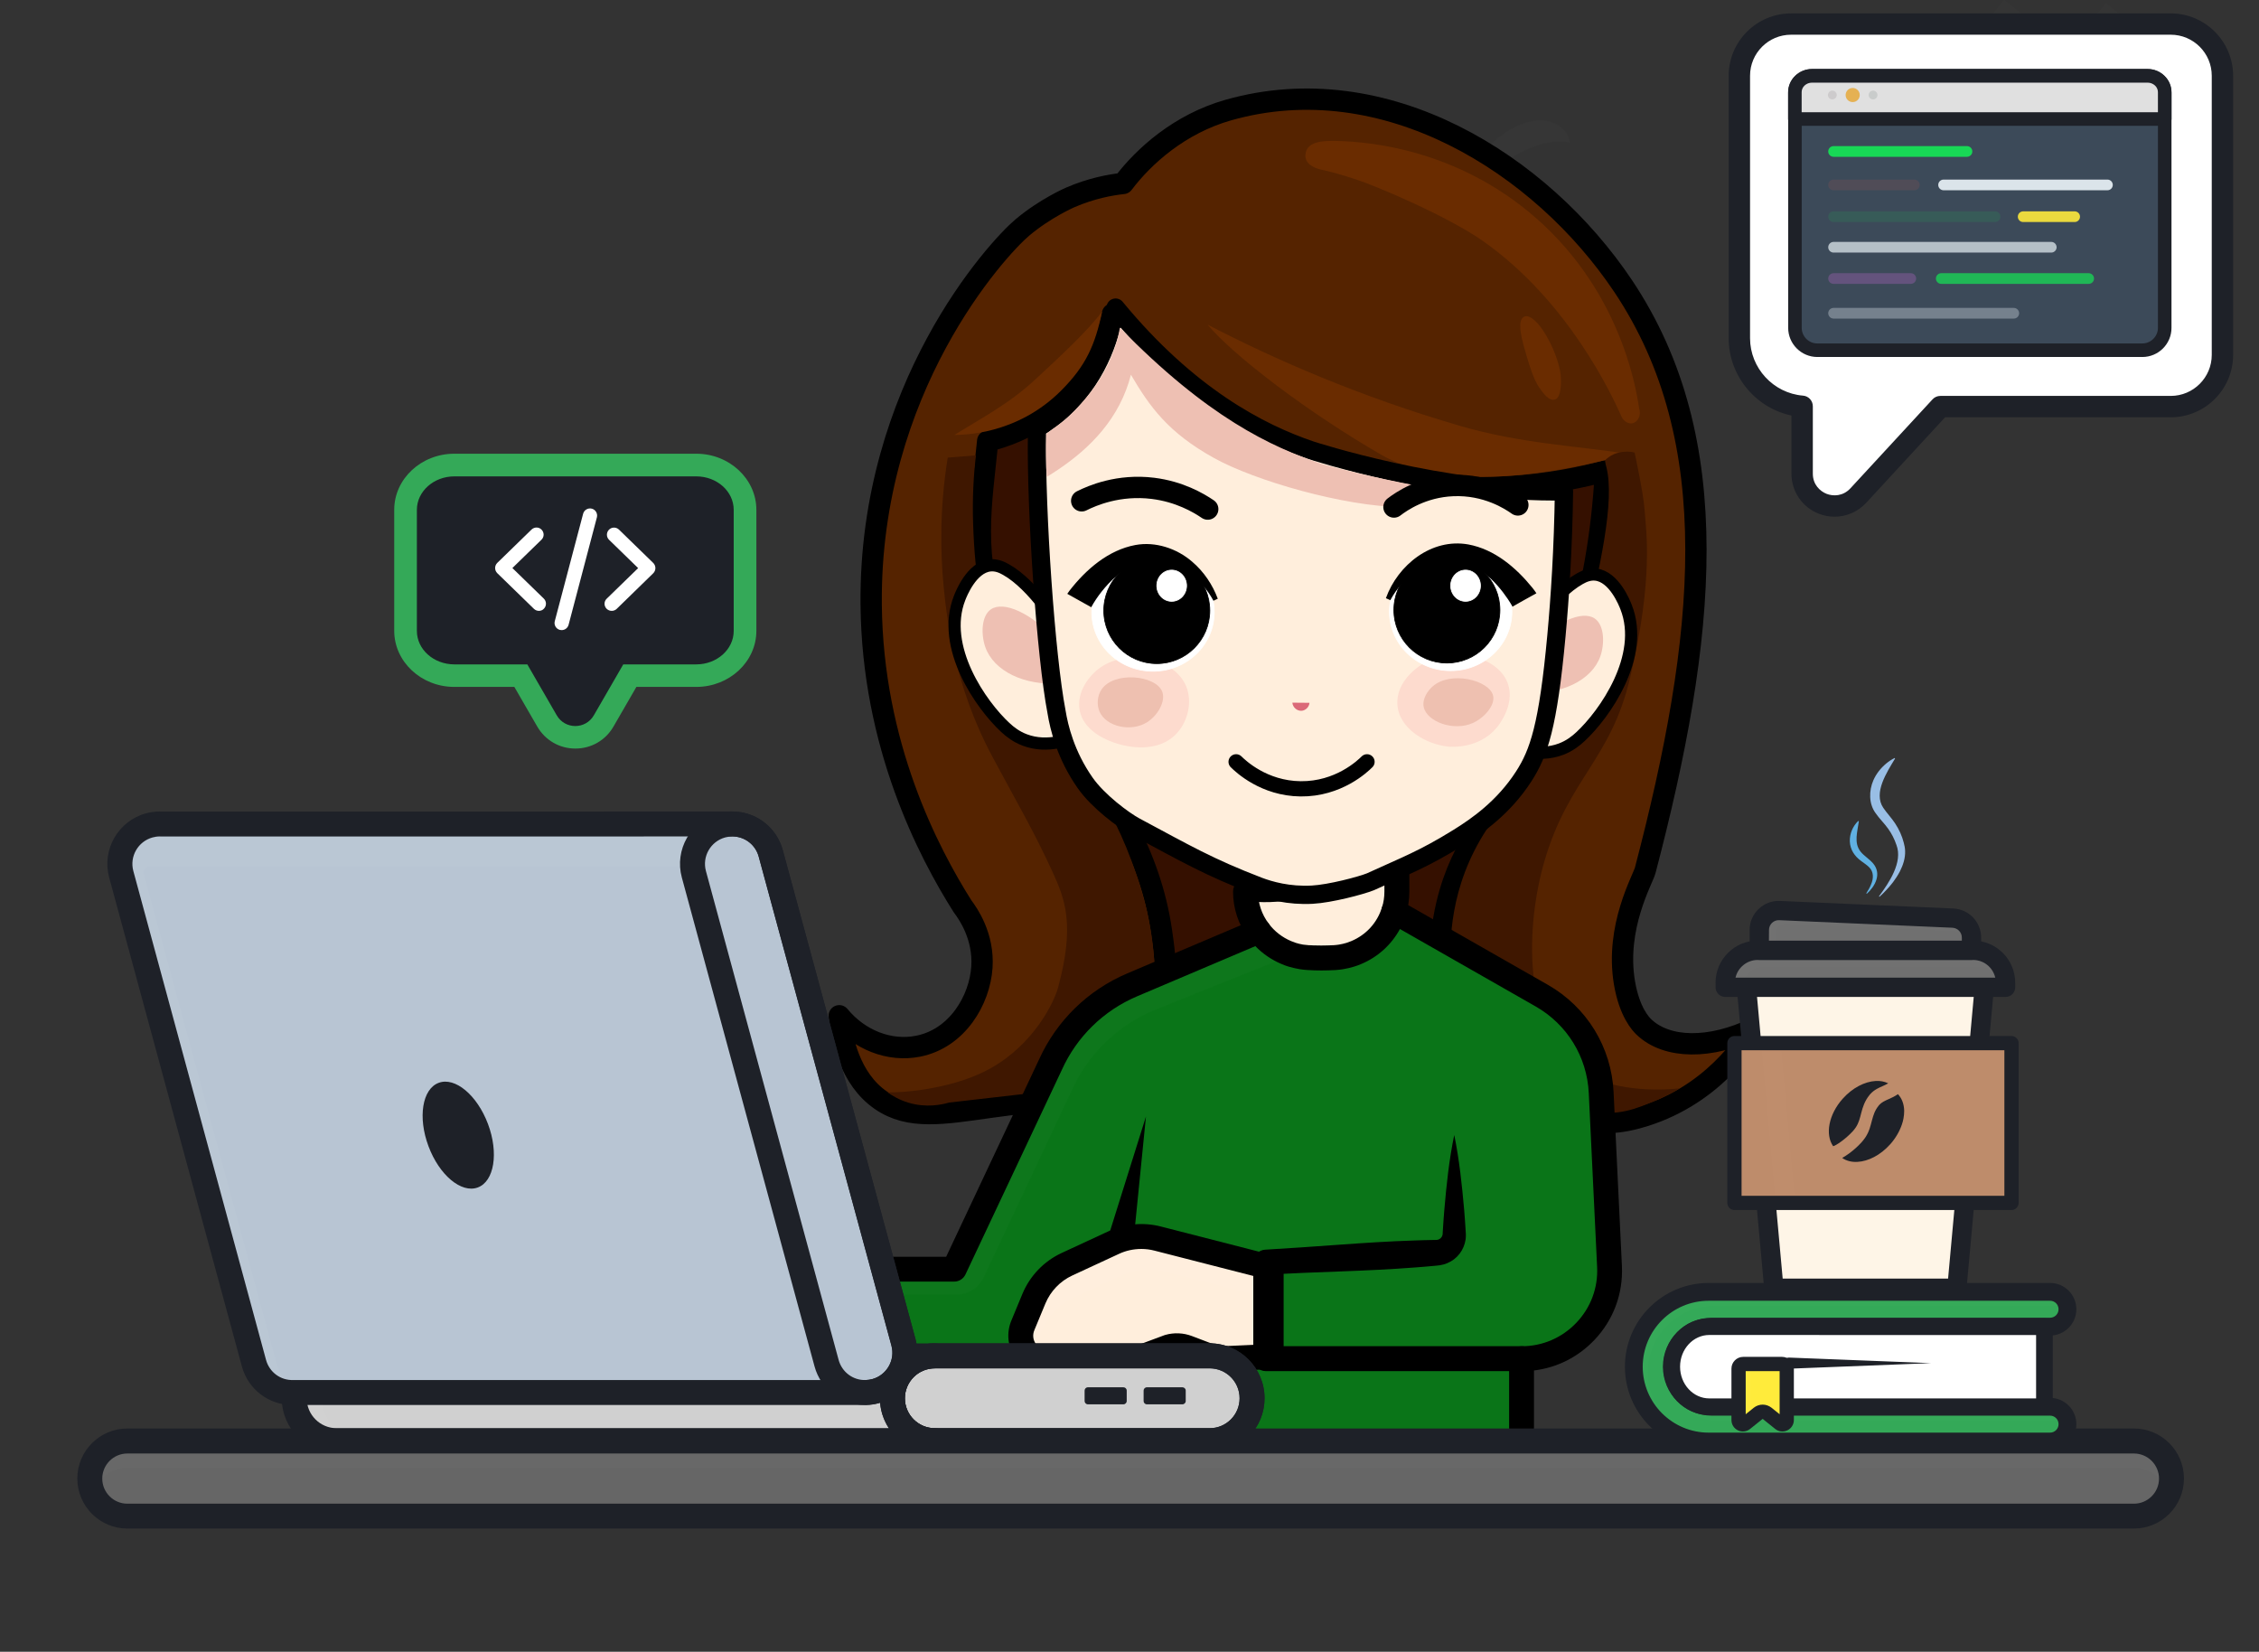 <?xml version="1.0" encoding="UTF-8"?>
<svg id="Layer_1" data-name="Layer 1" xmlns="http://www.w3.org/2000/svg" viewBox="0 0 3170 2317.6">
  <rect x="0" y="0" width="3170" height="2317.6" fill="#333333" stroke="none"/>
  <defs>
    <style>
      .cls-1 {
        fill: #fef5e7;
      }

      .cls-2, .cls-3, .cls-4, .cls-5, .cls-6, .cls-7, .cls-8, .cls-9 {
        fill: #fff;
      }

      .cls-10 {
        fill: #351000;
      }

      .cls-11, .cls-3 {
        opacity: .5;
      }

      .a-two, .cls-12, .cls-13, .cls-14, .a-four, .a-nine, .cls-3, .cls-4, .cls-15, .cls-16, .a-eight, .cls-17, .cls-5, .cls-18, .cls-6, .a-one, .cls-19, .b-one, .a-five, .a-three, .cls-8, .cls-20, .b-three, .b-two, .cls-21, .a-seven, .a-six {
        isolation: isolate;
      }

      .a-two, .cls-13 {
        fill: #f75c4c;
      }

      .a-two, .a-four, .b-one, .b-three {
        opacity: .11;
      }

      .cls-22, .cls-12, .a-five {
        fill: #ffeb3b;
      }

      .cls-12, .a-nine, .cls-6, .cls-19, .cls-23, .cls-21, .a-seven {
        opacity: .32;
      }

      .cls-24, .cls-14, .cls-15, .cls-16, .cls-17 {
        fill: #1e2128;
      }

      .cls-13, .a-eight, .cls-18, .cls-20, .a-six {
        opacity: .68;
      }

      .cls-14, .cls-4, .cls-25 {
        opacity: .55;
      }

      .a-four, .a-eight, .a-one, .cls-19 {
        fill: #14e956;
      }

      .a-nine, .a-three, .a-six {
        fill: #eef7fb;
      }

      .cls-26 {
        fill: #be8c6b;
      }

      .cls-27 {
        fill: #e0e0e0;
      }

      .cls-28, .cls-8 {
        opacity: .4;
      }

      .c-two {
        fill: #99bee5;
      }

      .cls-15, .cls-29 {
        opacity: .2;
      }

      .cls-30 {
        fill: #707070;
      }

      .cls-16, .cls-31, .cls-17 {
        opacity: .3;
      }

      .c-one {
        fill: #60b1e2;
      }

      .cls-32 {
        fill: #b8c5d3;
      }

      .cls-33 {
        fill: #3f1700;
      }

      .cls-34 {
        fill: #3c4a59;
      }

      .cls-35 {
        fill: #db6978;
      }

      .cls-17 {
        stroke: #1e2128;
      }

      .cls-5, .cls-36 {
        opacity: .6;
      }

      .cls-18 {
        fill: #099542;
      }

      .a-one, .a-five, .a-three, .b-two {
        opacity: .89;
      }

      .b-one {
        fill: #38282e;
      }

      .cls-37 {
        fill: #fddbce;
      }

      .cls-38 {
        stroke-width: 17.09px;
      }

      .cls-38, .cls-39, .cls-40, .cls-41, .cls-42, .cls-43, .cls-44 {
        stroke: #000;
      }

      .cls-38, .cls-7, .cls-41, .cls-43, .cls-44, .cls-9 {
        stroke-miterlimit: 10;
      }

      .cls-38, .cls-42 {
        fill: #ffeedc;
      }

      .cls-39, .cls-40, .cls-42 {
        stroke-linejoin: round;
      }

      .cls-39, .cls-40, .cls-42, .cls-43, .cls-44 {
        stroke-linecap: round;
      }

      .cls-39, .cls-40, .cls-43 {
        stroke-width: 29.91px;
      }

      .cls-39, .cls-43, .cls-44 {
        fill: none;
      }

      .cls-45 {
        fill: #0a7518;
      }

      .cls-40 {
        fill: #552300;
      }

      .cls-7 {
        stroke-width: 1.08px;
      }

      .cls-7, .cls-9 {
        stroke: #fff;
      }

      .cls-41, .cls-9 {
        stroke-width: 1.03px;
      }

      .cls-46 {
        fill: #34a958;
      }

      .cls-42 {
        stroke-width: 25.64px;
      }

      .cls-47 {
        fill: #6a2c00;
      }

      .cls-20 {
        fill: #b84c4c;
      }

      .b-three {
        fill: #1b342c;
      }

      .cls-44 {
        stroke-width: 21.37px;
      }

      .cls-48 {
        fill: #eec0b3;
      }

      .b-two {
        fill: #e5ab41;
      }

      .cls-49 {
        fill: #eec0b0;
      }

      .cls-21 {
        fill: #655231;
      }

      .cls-50 {
        fill: #d0d0d0;
      }

      .a-seven {
        fill: #ba68c8;
      }

      .cls-51 {
        fill: #666;
      }
    </style>
  </defs>
  <g class="cls-25">
    <g class="cls-25">
      <g class="cls-25">
        <g class="cls-25">
          <g class="cls-25">
            <g class="cls-25">
              <path class="cls-4" d="m2202.8,199.7c-27.9-5.6-59.9,6.3-94.5,29.1-18.1,10.9-32.5-2.3-17.3-25.2,0,0,.7-.6,2.1-2,.7-.7,1.7-1.4,2.8-2.5.8-.6,1.7-1.5,2.8-2.4,53.5-45.5,99.5-27.4,104.1,3h0Z"/>
            </g>
          </g>
        </g>
      </g>
    </g>
  </g>
  <path class="cls-27" d="m3037.8,129.2c0-12.6-10.8-22.8-24.1-22.8h-470.8c-13.3,0-24.1,10.2-24.1,22.8v37.8h519v-37.8h0Z"/>
  <path class="cls-24" d="m3037.8,176.4h-519c-5.3,0-9.5-4.3-9.5-9.5v-37.8c0-17.8,15.1-32.3,33.6-32.3h470.8c18.5,0,33.6,14.5,33.6,32.3v37.8c0,5.3-4.2,9.5-9.5,9.5h0Zm-509.5-19h499.9v-28.2c0-7.3-6.6-13.3-14.6-13.3h-470.8c-8,0-14.6,5.9-14.6,13.3v28.2h.1Z"/>
  <path class="cls-19" d="m2760.2,220h-187.2c-4.1,0-7.5-3.4-7.5-7.5s3.4-7.5,7.5-7.5h187.2c4.1,0,7.5,3.4,7.5,7.5s-3.3,7.5-7.5,7.5Z"/>
  <path class="cls-13" d="m2686.3,266.9h-113.3c-4.1,0-7.5-3.4-7.5-7.5s3.4-7.5,7.5-7.5h113.3c4.1,0,7.5,3.4,7.5,7.5s-3.3,7.5-7.5,7.5Z"/>
  <path class="cls-12" d="m2911.3,311.5h-72.3c-4.1,0-7.5-3.4-7.5-7.5s3.4-7.5,7.5-7.5h72.3c4.1,0,7.5,3.4,7.5,7.5s-3.3,7.5-7.5,7.5Z"/>
  <path class="cls-20" d="m2571.3,142.2c4.9,0,8.9-4,8.9-8.9s-4-8.9-8.9-8.9-8.9,4-8.9,8.9,4,8.9,8.9,8.9Z"/>
  <path class="cls-21" d="m2599.9,140.4c3.9,0,7.2-3.2,7.2-7.2s-3.2-7.2-7.2-7.2-7.2,3.2-7.2,7.2,3.3,7.2,7.2,7.2Z"/>
  <path class="cls-18" d="m2628.5,142.2c4.9,0,8.9-4,8.9-8.9s-4-8.9-8.9-8.9-8.9,4-8.9,8.9,4,8.9,8.9,8.9Z"/>
  <g class="cls-11">
    <g class="cls-11">
      <g class="cls-11">
        <g class="cls-11">
          <g class="cls-11">
            <g class="cls-11">
              <path class="cls-3" d="m2873.8,49.1l-61.5-49.1-142.6,178.6,61.5,49.1s142.6-178.6,142.6-178.6Z"/>
            </g>
          </g>
        </g>
      </g>
    </g>
  </g>
  <g class="cls-11">
    <g class="cls-11">
      <g class="cls-11">
        <g class="cls-11">
          <g class="cls-11">
            <g class="cls-11">
              <path class="cls-3" d="m2987,30.1l-31.9-25.4-142.6,178.6,31.8,25.4s142.7-178.6,142.7-178.6Z"/>
            </g>
          </g>
        </g>
      </g>
    </g>
  </g>
  <path class="cls-39" d="m1311.2,624.6c10.9.9,39.5,2.6,74.9-5.8"/>
  <path class="cls-39" d="m1386.6,613.2c-.2,1.9-.4,3.7-.5,5.6"/>
  <path class="cls-10" d="m2035.7,1280.4c-25.1,107.4,8.8,190.6,44.9,262.7-.5-.1-1-.2-1.5-.4-176.6-40-337-18.8-435.3-5.8-9.9,1.3-19.8,2.5-29.8,3.7,38.4-104.6,27.3-183.7,21.3-223.9-15.9-108-69.9-192.2-138.6-287.6-22.2-30.8-77.9-97.9-89.9-131.6-38.9-109.5-24.1-177.2-15.3-268,25.2-5.9,53.7-17,81.8-37,71.2-50.7,89.4-123.8,93.3-141.2,39.1,47,152.5,170.5,345.9,221.5,155.4,41,285.4,15,345.9-1.3-9.6,182-59.6,307-104.9,388.6-50.6,91.3-97,131.2-117.8,220.3Z"/>
  <path class="cls-40" d="m2462.1,1442.6c-9.9,16.8-60.2,98.1-165.2,126.3-73.9,19.9-113.6-11.8-221.9-36.6-36.1-72.1-70.1-155.3-44.9-262.7,20.9-89.2,67.2-129,117.9-220.2,45.4-81.7,95.4-206.6,104.9-388.6-60.5,16.3-190.5,42.3-345.9,1.3-193.4-51-306.7-174.5-345.9-221.5-3.9,17.4-22.1,90.5-93.3,141.2-28.1,20-56.7,31-81.8,37-8.8,90.8-23.7,158.5,15.3,268,12,33.7,67.7,100.8,89.9,131.6,68.7,95.4,122.7,179.6,138.6,287.6,5.9,40.2,17.1,119.3-21.3,223.9-72.3,8.4-145,13.4-217,23.5-68.3,9.6-115.4,18-155.5-9.7-43.7-30.2-54.9-86.7-58.3-118.5,27.9,33.9,70.5,50.8,110.8,42.7,55-11,86.3-64.7,89.4-110.8,2.9-43.5-19.6-75.5-27.2-85.5-48.3-76.5-126.4-226.1-128.2-423.6-2.8-303.9,177.1-499.1,211.8-528.5,32.5-27.5,68-42.7,68-42.7,29.1-12.5,55.3-17.4,73.8-19.4,29-38.4,79.5-83.7,147.7-103,219.6-62.2,438.7,75,553.8,246.8,145.7,217.6,116.6,493.8,31.1,820-3.3,12.7-42.2,79.1-29.2,157.4,7,41.8,23.3,58.4,27.2,62.2,32.5,31.2,93.6,31.6,155.4,1.8h0Z"/>
  <path class="cls-47" d="m1868.8,197.7c-25.9,0-35.8,6.8-36.9,19.4-1.1,12.4,11.8,18.8,22.4,21,22,4.6,48.9,13.8,49.2,13.9,24.9,7.8,128.6,51.5,178.4,86.8,119.4,84.4,180.4,216.1,193.7,246.1,3.1,6.4,9.5,10,14.9,9.1,7.2-1.3,13.2-10.8,9.7-20.7-4.8-33.1-28.8-172.1-154.8-275.9-114.5-94.3-240.2-99.5-276.6-99.7h0Z"/>
  <path class="cls-47" d="m2139.2,488.9c10.5,37,15.6,48.3,23.1,58.1,3.2,4.1,11.1,16.3,19.9,13.5,9.8-3.1,8.3-29.2,8-32.8-1.3-16.3-11.2-44-25.5-65-9.5-13.9-20.1-22-26.5-18-8.6,5.3-4.4,24.9,1,44.2h0Z"/>
  <path class="cls-47" d="m1339.4,610.3c32.2-20.5,75.1-42.3,112.9-77.4,35.3-32.7,73.1-67.6,94.3-95.8-9.9,47.5-23,76-56.5,109.9-63.7,64.6-141.6,62.9-150.7,63.3h0Z"/>
  <path class="cls-47" d="m1694.6,455.5c36,43.3,141.3,123.6,243.9,182.7,109.8,63.2,294,12,348.8-1-74-11.7-151.8-14.4-239-39.8-139.5-40.8-257.9-92.2-353.7-141.9h0Z"/>
  <path class="cls-33" d="m1329.9,642.1c13.2-1.1,26.3-2.2,39.5-3.2-3.2,28.3-5,60-3.9,94.6,2.5,80,12.6,132.5,35.6,180.1,19.5,40.3,28.3,46.6,47.3,70,53.2,65.4,111.7,138.5,146.4,244.2,8.8,26.7,21,64.8,24.6,117.2,5.1,74.2-10.1,134.6-22.7,171.6-88.3,10.1-176.6,20.3-264.9,30.4-10,2.9-32.1,7.8-57.6,0-12.4-3.8-21.9-9.5-28.5-14.2,14.3-.1,34-1.1,57-5.2,15.2-2.7,53.5-9.6,88.1-29.1,59.9-33.8,88.3-91.9,93.9-112.7,24.2-88.7,9.5-124.9-7.8-162.6-25.7-56.1-46.4-90.9-84.2-161.3-54.2-101-64.3-195.6-68.7-240.9-4.1-43.8-5.9-105.7,5.9-178.9h0Z"/>
  <path class="cls-33" d="m2356.7,1527c-31.5,3.9-97.6,3.4-137.4-24.1-85.2-58.9-77.9-206.3-51.8-295.4,33.6-114.7,92.7-141.6,119.8-255.8,33.7-141.8,22.5-207.6,20.4-237.3-1.6-22.9-13.9-79.4-13.9-79.4-14.8-3.9-28.2,1.9-29,2.2-6,2.7-10.1,6.2-12.6,8.7,0,0,.9,6.3,1.9,9.1,12.2,47.4-8.1,140.2-35.1,250.3-38.5,157.2-108.8,221.8-132.9,258.6-52.7,80.8-52,158.8-50.3,197.3,2.5,56.7,47.8,159,47.8,159,0,0,37.9,12.3,75.5,23.1,40.5,10.3,39.5,10.9,84.6,17.2,37.1,5.1,66.8-11.7,85.1-18.6,3.3-1.5,22.9-10.8,27.9-14.9Z"/>
  <path class="cls-45" d="m2258.6,1777c3.3,70.4-52.9,129.4-123.4,129.4v131.7l-264.1-6.7-134.9-3.5-540.8-13.7,41.5-233.4h101.9l135.1-286.7c22.8-50.5,63.8-90.6,114.8-112.2l177.7-75.4c9.8,13.1,23.1,23.6,38.5,30,2.7,1.2,5.4,2.2,8.3,3.1,4.2,1.3,8.6,2.3,13.1,3.1h.1c3,.5,6,.8,9,1,2,.1,4,.2,6,.2,1.1.1,2.2.1,3.3.1,6.3.2,12.7.2,19,0,3-.1,6-.1,9.1-.4,3.1-.2,6.1-.5,9.1-1,4.5-.7,8.8-1.7,13.1-3.1,2.8-.9,5.6-1.9,8.3-3.1,25.2-10.5,44.8-31.8,52.9-58l207.5,118.4c49.3,28.2,80.7,79.4,83.4,136.1l11.5,244.1Z"/>
  <g class="cls-25">
    <g class="cls-25">
      <g class="cls-25">
        <g class="cls-25">
          <g class="cls-25">
            <g class="cls-25">
              <path class="cls-4" d="m1813.2,1339.6l-194.5,78.1c-51,21.6-92.1,61.7-114.8,112.2l-123.4,261.9c-7.1,15.1-22.3,24.8-39.1,24.8h-110.9l6.4-35.8h101.9l135.1-286.7c22.8-50.5,63.8-90.6,114.8-112.2l177.7-75.4c9.8,13.1,23.1,23.6,38.5,30,2.7,1.2,5.5,2.2,8.3,3.1h0Z"/>
            </g>
          </g>
        </g>
      </g>
    </g>
  </g>
  <path class="cls-42" d="m1960.3,1169.7v81.2c0,9.7-1.5,18.9-4.3,27.7-8.1,26.2-27.6,47.5-52.9,58-2.7,1.2-5.4,2.2-8.3,3.1-4.2,1.3-8.6,2.3-13.1,3.1-3,.5-6,.8-9.1,1-3,.2-6,.3-9.1.4-6.3.2-12.7.2-19,0-1.1,0-2.2-.1-3.3-.2-2,0-4-.1-6-.2-3-.2-6-.5-9-1-.1-.1-.1,0-.1,0-4.5-.7-8.8-1.7-13.1-3.1-2.8-.9-5.5-1.9-8.3-3-15.4-6.5-28.7-16.9-38.5-30-11.7-15.5-18.6-34.8-18.6-55.6,45.6,6.2,91.3-2.9,136.9-27.1,2.1-1.1,4.1-2.2,6.2-3.5,2-1.1,3.8-2.2,5.8-3.3,2.8-1.6,5.4-3.2,8.1-4.9,2.1-1.4,4.2-2.8,6.3-4.1,16.7-11.1,33-23.8,49.4-38.5Z"/>
  <path d="m1956,1296.1c-1.8,0-3.6-.3-5.4-.8-9.2-3-14.2-12.8-11.3-22,2.3-7.1,3.4-14.6,3.4-22.3v-81.2c0-9.7,7.8-17.5,17.5-17.5s17.5,7.8,17.5,17.5v81.2c0,11.4-1.7,22.5-5.1,33.1-2.4,7.3-9.2,12-16.6,12h0Z"/>
  <path d="m1766.4,1324c-5.3,0-10.6-2.4-14-7-14.4-19.2-22.1-42.1-22.1-66.1,0-9.7,7.8-17.5,17.5-17.5s17.5,7.8,17.5,17.5c0,16.4,5.2,32,15.1,45.1,5.8,7.7,4.3,18.7-3.5,24.5-3.1,2.4-6.8,3.5-10.5,3.5Z"/>
  <path class="cls-42" d="m1783.7,1778.6l-159.1-40.8c-20.7-5.3-42.6-3.3-62,5.7l-65.2,30.2c-21,9.8-37.7,27.1-46.6,48.5l-15.6,37.4c-10.4,25,8,52.5,35,52.5h102.3c4.9,0,9.8-.9,14.5-2.6l52.9-19.7c8.7-2.5,17.9-2.1,26.3,1.2l23.7,9c11.8,4.5,24.4,6.5,37.1,6l56.6-2.5.1-124.9h0Z"/>
  <g class="cls-25">
    <g class="cls-25">
      <g class="cls-25">
        <g class="cls-25">
          <g class="cls-25">
            <g class="cls-25">
              <path class="cls-4" d="m1783.7,1789.2v33.6l-148.6-38.1c-20.6-5.3-42.5-3.3-62,5.7l-65.1,30.2c-21.1,9.8-37.7,27.1-46.6,48.5l-15.5,37.5c-.7,1.9-1.4,3.7-1.8,5.6-10.7-10.2-15.3-26.6-8.9-41.9l15.6-37.4c8.9-21.5,25.5-38.7,46.5-48.5l65.2-30.2c19.4-8.9,41.3-11,62-5.7l159.2,40.7h0Z"/>
            </g>
          </g>
        </g>
      </g>
    </g>
  </g>
  <path d="m1572.7,1929.6h-102.3c-18.6,0-35.8-9.2-46.1-24.7-10.3-15.4-12.2-34.9-5.1-52l15.5-37.4c10.6-25.5,30.3-46,55.4-57.6l65.2-30.2c23-10.7,49.2-13.1,73.7-6.8l159.1,40.8c7.7,2,13.2,9,13.2,17v124.8c0,9.4-7.4,17.1-16.7,17.5l-56.6,2.5c-15.1.7-29.9-1.7-44.1-7.1l-23.7-9c-4.7-1.8-9.9-2.1-14.8-.8l-52.1,19.4c-6.6,2.3-13.5,3.6-20.6,3.6h0Zm211-26.2h0Zm-182.1-151c-10.9,0-21.7,2.3-31.6,7l-65.2,30.2c-17.1,7.9-30.5,21.9-37.8,39.3l-15.5,37.4c-2.7,6.4-2,13.4,1.9,19.2,3.8,5.8,10,9.1,17,9.1h102.3c2.9,0,5.7-.5,8.4-1.5l52.9-19.7c.4-.2.9-.3,1.3-.4,12.2-3.5,25.5-2.9,37.3,1.6l23.7,9c9.6,3.7,19.8,5.3,30.1,4.8l39.8-1.8v-94.4l-146-37.4c-6.1-1.6-12.3-2.4-18.6-2.4h0Z"/>
  <path d="m2135.2,2055.6h-.4l-939.8-23.9c-5.1-.1-9.9-2.5-13.1-6.4-3.2-4-4.6-9.1-3.7-14.1l41.5-233.4c1.5-8.3,8.8-14.4,17.2-14.4h90.8l130.3-276.7c24.6-54.4,68.6-97.5,123.8-120.9l177.7-75.4c7.4-3.2,16-.8,20.9,5.6,8,10.7,18.8,19.1,31.3,24.4,2.3,1,4.4,1.8,6.6,2.5,3.2,1,6.5,1.8,9.9,2.4.5.1,1,.1,1.5.2,1.9.3,4,.5,6.8.7,2.4.2,4.7,0,7.1.3h1.6c5.9.2,11.9.2,17.8,0,3-.1,5.7-.1,8.4-.3,3.1-.2,5.4-.5,7.4-.8,3.8-.6,7.4-1.5,10.8-2.5,2.2-.7,4.4-1.5,6.5-2.4,20.9-8.7,36.5-25.8,43.1-47.1,1.6-5.1,5.4-9.2,10.3-11.1s10.5-1.5,15.1,1.1l207.5,118.4c54.8,31.3,89.2,87.6,92.2,150.5l11.7,244h0c1.8,38.9-11.9,75.8-38.8,104-22.8,23.9-52.4,38.7-84.6,42.6v115.2c0,4.7-1.9,9.2-5.3,12.5-3.2,3.2-7.6,5-12.1,5h0Zm-919-58.4l901.5,22.9v-113.7c0-9.7,7.8-17.5,17.5-17.5,29.3,0,56.5-11.7,76.8-32.9,20.2-21.2,30.6-48.9,29.2-78.2l-11.7-244c-2.4-50.9-30.3-96.4-74.6-121.7l-190.4-108.6c-11.9,21.9-31,39.4-54.6,49.2-3,1.3-6.4,2.6-9.9,3.6-4.9,1.5-10.1,2.7-15.4,3.6-3,.5-6.3.9-10.6,1.2-3.3.2-6.5.3-9.8.4-6.5.2-13.2.2-19.8,0-1.1,0-2.4,0-3.9-.2-2.1,0-4.2-.1-6.3-.3-3.9-.3-7-.6-10-1.1-.2,0-.4-.1-.6-.1-5.3-.9-10.5-2.1-15.5-3.6-3.4-1-6.8-2.3-10-3.7-13.7-5.8-26.2-14.3-36.5-25l-165.9,70.4c-47.1,20-84.7,56.7-105.7,103.3l-135.2,287c-2.9,6.1-9.1,10-15.8,10h-87.3l-35.5,199h0Z"/>
  <path d="m2040.7,1592.5c7.2,34.9,10.8,69.9,13.9,104.8.7,8.7,1.4,17.5,1.9,26.2l.4,6.5.1,1.6v2.5c0,1.8-.2,3.6-.4,5.3-1.1,7.1-4,14-8.4,19.7-4.4,5.8-10.4,10.4-17.2,13.2-3.4,1.5-7,2.4-10.6,3l-2.7.3-1.8.2-3.3.3c-8.7.8-17.4,1.6-26.1,2.2-34.8,2.7-69.8,4.3-104.7,5.6-34.9,1.3-69.8,2.6-104.7,4.5l16.6-17.5v135.4l-17.5-17.5h359.2c9.7,0,17.5,7.8,17.5,17.5s-7.8,17.5-17.5,17.5h-359.2c-9.7,0-17.5-7.8-17.5-17.5v-135.4c0-9.3,7.4-17,16.6-17.5,34.9-2,69.7-4.5,104.6-7,34.8-2.5,69.7-4.8,104.6-5.9,8.7-.4,17.5-.5,26.2-.7l5.2-.1c.7,0,1.4-.1,2-.3,1.3-.4,2.6-1.1,3.7-2.1s1.9-2.3,2.4-3.8c.1-.4.3-.8.3-1.2,0-.3.1-.3.1-.8l.1-1.6.4-6.5c.5-8.7,1.2-17.5,1.9-26.2,3-34.8,6.6-69.8,13.9-104.7h0Z"/>
  <path d="m1608.1,1566.6l-17.1,171.2c-1,9.7-9.6,16.7-19.3,15.8-9.7-1-16.7-9.6-15.8-19.3.1-1.2.4-2.4.7-3.5l51.5-164.2h0Z"/>
  <g class="cls-31">
    <g class="cls-31">
      <g class="cls-31">
        <g class="cls-31">
          <g class="cls-31">
            <g class="cls-31">
              <path class="cls-17" d="m2135.2,1905.9h-.5v112.7l-263.7,12.3-142.8,6.6,8.3-9.3,21-23.4.2-.2-.1-.2-21-92,47.2-8.6.4-.1v-.4l1.8-60.4,305.9-21.5c34.6-2.4,60.7-32.2,58.7-66.8l-11.3-193.7c-2.3-40.4-24.8-76.8-59.7-97.2l-205.4-119.8c2.5-.2,5-.5,7.5-.9,4.5-.7,8.9-1.8,13.1-3.1,2.8-.9,5.6-1.9,8.3-3.1,25.2-10.5,44.7-31.6,53-57.7l206.9,118.1c49.1,28.1,80.5,79.2,83.2,135.7l11.7,244c3.5,70.3-52.5,129-122.7,129h0Z"/>
            </g>
          </g>
        </g>
      </g>
    </g>
  </g>
  <path class="cls-50" d="m1757,1961.9c0,16.4-6.7,31.3-17.4,42.1-10.8,10.8-25.6,17.4-42.1,17.4h-385.7c-32.9,0-59.5-26.7-59.5-59.5,0-16.4,6.7-31.3,17.4-42.1,10.8-10.8,25.6-17.4,42.1-17.4h385.7c32.9,0,59.5,26.7,59.5,59.5Z"/>
  <path class="cls-24" d="m1697.5,2038.9h-385.7c-42.5,0-77-34.5-77-77,0-20.5,8-39.9,22.5-54.5,14.6-14.6,33.9-22.6,54.5-22.6h385.7c42.5,0,77,34.6,77,77,0,20.6-8,39.9-22.6,54.5-14.5,14.6-33.8,22.6-54.4,22.6Zm-385.7-119c-11.2,0-21.8,4.4-29.7,12.3-7.9,8-12.3,18.5-12.3,29.7,0,23.2,18.8,42,42,42h385.7c11.2,0,21.8-4.4,29.7-12.3,7.9-7.9,12.3-18.5,12.3-29.7,0-23.2-18.8-42-42-42h-385.7Z"/>
  <path class="cls-50" d="m1311.8,2021.4H472.4c-32.9,0-59.5-26.7-59.5-59.5,0-16.4,6.7-31.3,17.5-42.1,10.8-10.8,25.6-17.4,42.1-17.4h839.4c-16.4,0-31.3,6.7-42.1,17.4-10.8,10.8-17.4,25.7-17.4,42.1-.1,32.9,26.6,59.5,59.4,59.5Z"/>
  <g class="cls-25">
    <g class="cls-25">
      <g class="cls-25">
        <g class="cls-25">
          <g class="cls-25">
            <g class="cls-25">
              <path class="cls-4" d="m511.6,2021.4h-34.2c-32.9,0-59.5-26.7-59.5-59.5,0-16.4,6.7-31.3,17.5-42.1,10.8-10.8,25.6-17.4,42.1-17.4h34.2c-16.4,0-31.3,6.7-42.1,17.4-10.8,10.8-17.5,25.7-17.5,42.1,0,32.9,26.7,59.5,59.5,59.5Z"/>
            </g>
          </g>
        </g>
      </g>
    </g>
  </g>
  <path class="cls-24" d="m1697.5,2038.9h-385.7c-42.5,0-77-34.5-77-77,0-20.5,8-39.9,22.5-54.5,14.6-14.6,33.9-22.6,54.5-22.6h385.7c42.5,0,77,34.6,77,77,0,20.6-8,39.9-22.6,54.5-14.5,14.6-33.8,22.6-54.4,22.6Zm-385.7-119c-11.2,0-21.8,4.4-29.7,12.3-7.9,8-12.3,18.5-12.3,29.7,0,23.2,18.8,42,42,42h385.7c11.2,0,21.8-4.4,29.7-12.3,7.9-7.9,12.3-18.5,12.3-29.7,0-23.2-18.8-42-42-42h-385.7Z"/>
  <path class="cls-24" d="m1311.8,2038.9H472.4c-42.5,0-77-34.5-77-77,0-20.6,8-39.9,22.6-54.5,14.5-14.5,33.9-22.5,54.4-22.5h839.4c9.7,0,17.5,7.8,17.5,17.5s-7.8,17.5-17.5,17.5c-11.2,0-21.8,4.4-29.7,12.3-7.9,8-12.3,18.5-12.3,29.7,0,23.2,18.8,42,42,42,9.7,0,17.5,7.8,17.5,17.5s-7.8,17.5-17.5,17.5Zm-839.4-119c-11.2,0-21.8,4.4-29.7,12.3s-12.3,18.5-12.3,29.7c0,23.2,18.9,42,42,42h774.9c-7.9-12.1-12.5-26.5-12.5-42s4.4-29.6,12.5-42H472.4h0Z"/>
  <path class="cls-32" d="m1228.5,1951.9c-4.6,1.2-9.2,1.9-13.7,1.9H412.2c-1.6.1-3.2,0-4.8,0-23.5-1.2-44.7-17.2-51.1-41.2l-186.2-686c-8.1-29.8,9.5-60.4,39.3-68.6,4.9-1.3,9.8-2,14.7-2,.8,0,1.5,0,2.3.1l799.4-.1h1.8c24.7,0,47.2,16.4,53.9,41.3l186.2,685.9c8.1,29.9-9.4,60.6-39.2,68.7h0Z"/>
  <g class="cls-25">
    <g class="cls-25">
      <g class="cls-25">
        <g class="cls-25">
          <g class="cls-25">
            <g class="cls-25">
              <path class="cls-4" d="m251,1156.2h-5.7c1.2-.1,2.4-.1,3.5-.1.8,0,1.4,0,2.2.1Z"/>
            </g>
          </g>
        </g>
      </g>
    </g>
    <g class="cls-25">
      <g class="cls-25">
        <g class="cls-25">
          <g class="cls-25">
            <g class="cls-25">
              <path class="cls-14" d="m251,1173.7h-5.7l-1.1-35c1.6-.1,3.1-.2,4.6-.2,1.1,0,2.8,0,4.8.3l-2.6,34.9h0Z"/>
            </g>
          </g>
        </g>
      </g>
    </g>
  </g>
  <g class="cls-36">
    <g class="cls-36">
      <g class="cls-36">
        <g class="cls-36">
          <g class="cls-36">
            <g class="cls-36">
              <path class="cls-5" d="m1002.4,1156.1l-16.4,30.4h-3l-11.2,29.2H210.4c-5.7,0-10,5.3-8.5,10.8v.1l186.1,685.9c6.5,24.1,28,40.2,51.6,41.2h-20.4c-25.3.9-49-15.7-55.9-41.2l-186-685.2-.2-.7c-8.1-29.8,9.5-60.4,39.3-68.6,4.9-1.3,9.8-2,14.7-2,.8,0,1.5,0,2.3.1h769Z"/>
            </g>
          </g>
        </g>
      </g>
    </g>
  </g>
  <path class="cls-24" d="m1213.7,1971.3c-33.1,0-62-22-70.7-54.2l-186.2-685.9c-10.6-39,12.6-79.4,51.6-90,7.6-2.1,15.2-3.2,22.8-2.5,31.8,1.5,58.8,23.2,67.2,54.1l186.2,685.9c5.2,18.9,2.6,38.6-7.1,55.7-9.7,17-25.5,29.2-44.5,34.4h-.1c-5.5,1.5-11.1,2.3-16.5,2.5h-2.7Zm14.8-19.5h0Zm-200.8-778.2c-3.3,0-6.7.5-10.1,1.4-20.4,5.6-32.5,26.7-27,47.1l186.2,685.9c4.7,17.3,20.4,29,38.3,28.3,2.8-.1,5.8-.6,8.8-1.3,9.9-2.7,18.1-9.1,23.2-18s6.4-19.2,3.7-29.1l-186.2-686c-4.4-16.3-18.6-27.6-35.4-28.3-.4,0-.8,0-1.2-.1l-.3.1Zm-.1-.1s.1,0,0,0c.1,0,0,0,0,0Z"/>
  <g class="cls-31">
    <g class="cls-31">
      <g class="cls-31">
        <g class="cls-31">
          <g class="cls-31">
            <g class="cls-31">
              <path class="cls-16" d="m1228.5,1958.9c-4.2,1.1-8.5,1.8-12.7,1.9-25.3.9-49-15.6-55.9-41.2l-186.2-686c-8.1-29.8,9.5-60.4,39.3-68.6,4.9-1.3,9.8-2,14.6-2,.8,0,1.5,0,2.3.1,23.7.9,45.1,17.1,51.6,41.2l186.2,685.9c8.1,29.9-9.5,60.6-39.2,68.7Z"/>
            </g>
          </g>
        </g>
      </g>
    </g>
  </g>
  <path class="cls-24" d="m410.1,1971.3c-33.1,0-62-22-70.7-54.2l-186.2-685.9c-10.6-39,12.6-79.4,51.6-90,6.3-1.7,12.8-2.6,19.3-2.6.8,0,1.9,0,3.2.1l798.1-.1h2.3c33.1,0,62.2,22.3,70.8,54.2l186.2,685.9c10.6,39-12.5,79.4-51.6,90.1h-.1c-6,1.6-12.1,2.4-18,2.5H410.1Zm818.4-19.4h0ZM224.4,1173.6c-3.8,0-7.1.5-10.3,1.4-20.4,5.6-32.5,26.7-27,47.1l186.2,685.9c4.7,17.3,20.4,29,38.4,28.3h803.2c2.8,0,6-.5,9.2-1.3,20.4-5.6,32.5-26.7,26.9-47.1l-186.2-685.9c-4.5-16.7-19.8-28.4-37.1-28.4h-1.8l-799.5.1c-.7,0-1.4,0-2-.1h0Zm-.7-.1s.1,0,0,0c.1,0,0,0,0,0Z"/>
  <path class="cls-24" d="m670.5,1666.1c23.1-8.6,29.5-48.5,14.3-89s-46.1-66.4-69.2-57.8c-23.1,8.6-29.5,48.5-14.3,89,15.1,40.5,46.1,66.4,69.2,57.8Z"/>
  <g class="cls-31">
    <g class="cls-31">
      <g class="cls-31">
        <g class="cls-31">
          <g class="cls-31">
            <g class="cls-31">
              <path class="cls-16" d="m1021.1,1401.3c52.9,392.2-162.8,544.6-540.4,552.5h695.2l-12.4-23.4-142.4-529.1h0Z"/>
            </g>
          </g>
        </g>
      </g>
    </g>
  </g>
  <path class="cls-24" d="m1609.4,1970.4h49.9c2.5,0,4.6-2.1,4.6-4.6v-14.7c0-2.6-2.1-4.6-4.6-4.6h-49.9c-2.6,0-4.6,2.1-4.6,4.6v14.7c0,2.5,2,4.6,4.6,4.6Z"/>
  <path class="cls-24" d="m1526.6,1970.4h49.9c2.5,0,4.6-2.1,4.6-4.6v-14.7c0-2.6-2.1-4.6-4.6-4.6h-49.9c-2.6,0-4.6,2.1-4.6,4.6v14.7c0,2.5,2.1,4.6,4.6,4.6Z"/>
  <g class="cls-31">
    <g class="cls-31">
      <g class="cls-31">
        <g class="cls-31">
          <g class="cls-31">
            <g class="cls-31">
              <path class="cls-16" d="m1757,1955c0,16.4-6.7,31.3-17.4,42.1-10.8,10.8-25.6,17.4-42.1,17.4h-385.7c-32.9,0-59.5-26.7-59.5-59.5,0-16.4,6.7-31.3,17.4-42.1,10.8-10.8,25.6-17.4,42.1-17.4h385.7c32.9-.1,59.5,26.6,59.5,59.5Z"/>
            </g>
          </g>
        </g>
      </g>
    </g>
  </g>
  <g class="cls-23">
    <g class="cls-23">
      <g class="cls-23">
        <g class="cls-23">
          <g class="cls-23">
            <g class="cls-23">
              <path class="cls-6" d="m327.3,1475.5c-15-59-23.2-107.8,10.5-116.4,33.7-8.5,73.2,32.3,88.1,91.3s-.2,113.8-33.9,122.3c-33.7,8.7-49.7-38.2-64.7-97.2h0Z"/>
            </g>
          </g>
        </g>
      </g>
    </g>
  </g>
  <g class="cls-23">
    <g class="cls-23">
      <g class="cls-23">
        <g class="cls-23">
          <g class="cls-23">
            <g class="cls-23">
              <path class="cls-6" d="m383.6,1683.5c-6.1-24.1-8.5-44.3,13.8-49.9,22.3-5.7,45.3,9.3,51.4,33.4s-7,48.2-29.3,53.9c-22.2,5.5-29.7-13.4-35.9-37.4Z"/>
            </g>
          </g>
        </g>
      </g>
    </g>
  </g>
  <path class="cls-51" d="m2994.5,2127.2H178.7c-29.1,0-52.7-23.6-52.7-52.7s23.6-52.7,52.7-52.7h2815.8c29.1,0,52.7,23.6,52.7,52.7s-23.6,52.7-52.7,52.7Z"/>
  <g class="cls-25">
    <g class="cls-25">
      <g class="cls-25">
        <g class="cls-25">
          <g class="cls-25">
            <g class="cls-25">
              <path class="cls-4" d="m3047.2,2074.5c0,6.7-1.2,13-3.5,18.8-7.6-19.8-26.8-33.8-49.2-33.8H178.7c-14.6,0-27.7,5.9-37.3,15.4-5.2,5.2-9.3,11.4-11.9,18.4-2.3-5.9-3.5-12.2-3.5-18.8,0-14.5,5.9-27.7,15.4-37.2,9.6-9.5,22.7-15.4,37.3-15.4h2815.8c29.1,0,52.7,23.6,52.7,52.6h0Z"/>
            </g>
          </g>
        </g>
      </g>
    </g>
  </g>
  <path class="cls-24" d="m2994.5,2144.7H178.7c-38.7,0-70.2-31.5-70.2-70.2s31.5-70.2,70.2-70.2h2815.8c38.7,0,70.2,31.5,70.2,70.2s-31.5,70.2-70.2,70.2Zm-2815.8-105.3c-19.4,0-35.2,15.8-35.2,35.2s15.8,35.2,35.2,35.2h2815.8c19.4,0,35.2-15.8,35.2-35.2s-15.8-35.2-35.2-35.2H178.7Z"/>
  <path class="cls-46" d="m2346,1917.6c0-31,25.2-56.2,56.2-56.2h474.6c13.5,0,24.4-10.9,24.4-24.4s-10.9-24.4-24.4-24.4h-479.1c-58,0-105,47-105,105s47,105,105,105h479.1c13.5,0,24.4-10.9,24.4-24.4s-10.9-24.4-24.4-24.4h-474.6c-31.1,0-56.2-25.2-56.2-56.2Z"/>
  <path class="cls-24" d="m2876.8,2035.1h-479.1c-64.8,0-117.5-52.7-117.5-117.5s52.7-117.5,117.5-117.5h479.1c20.4,0,36.9,16.6,36.9,36.9s-16.6,36.9-36.9,36.9h-474.6c-24.1,0-43.7,19.6-43.7,43.7s19.6,43.7,43.7,43.7h474.6c20.4,0,36.9,16.6,36.9,36.9s-16.6,36.9-36.9,36.9Zm-479.1-210c-51,0-92.5,41.5-92.5,92.5s41.5,92.5,92.5,92.5h479.1c6.6,0,11.9-5.3,11.9-11.9s-5.3-11.9-11.9-11.9h-474.6c-37.9,0-68.7-30.8-68.7-68.7s30.8-68.7,68.7-68.7h474.6c6.6,0,11.9-5.3,11.9-11.9s-5.3-11.9-11.9-11.9h-479.1Z"/>
  <g class="cls-11">
    <g class="cls-11">
      <g class="cls-11">
        <g class="cls-11">
          <g class="cls-11">
            <g class="cls-11">
              <path class="cls-3" d="m2876.8,1985.5h-474.6c-16.7,0-32-6.1-43.9-16.2,12.5,14.7,31,24,51.7,24h474.6c1.5,0,2.8.3,4.1.8-1.7-5-6.4-8.6-11.9-8.6h0Z"/>
            </g>
          </g>
        </g>
      </g>
    </g>
  </g>
  <g class="cls-11">
    <g class="cls-11">
      <g class="cls-11">
        <g class="cls-11">
          <g class="cls-11">
            <g class="cls-11">
              <path class="cls-3" d="m2312.2,1925.4c0-51.4,41.9-93.3,93.3-93.3h479.1c1.5,0,2.8.3,4.1.8-1.7-5-6.4-8.6-11.9-8.6h-479.1c-51.4,0-93.3,41.9-93.3,93.3,0,27.7,12.2,52.6,31.4,69.7-14.7-16.5-23.6-38.2-23.6-61.9Z"/>
            </g>
          </g>
        </g>
      </g>
    </g>
  </g>
  <path class="cls-2" d="m2398.6,1861.4c-29.1,0-52.7,25.2-52.7,56.2s23.6,56.2,52.7,56.2h470.3v-112.4h-470.3Z"/>
  <path class="cls-24" d="m2868.9,1985.5h-470.3c-35.5,0-64.4-30.5-64.4-67.9s28.9-67.9,64.4-67.9h470.3c6.5,0,11.7,5.2,11.7,11.7v112.4c0,6.5-5.2,11.7-11.7,11.7h0Zm-470.3-112.4c-22.6,0-41,19.9-41,44.5s18.4,44.5,41,44.5h458.6v-88.9l-458.6-.1h0Z"/>
  <path class="cls-22" d="m2497.5,1997.2l-17.8-14.2c-3.6-2.9-8.8-2.9-12.5,0l-17.8,14.2c-4,3.2-9.8.3-9.8-4.7v-72.1c0-3.6,2.9-6.5,6.6-6.5h54.5c3.6,0,6.6,2.9,6.6,6.5v72.1c.1,5-5.8,7.9-9.8,4.7Z"/>
  <path class="cls-24" d="m2445.8,2008.5c-2.4,0-4.7-.5-7-1.6-5.6-2.7-9.1-8.2-9.1-14.5v-72.1c0-9.1,7.4-16.5,16.5-16.5h54.5c9.1,0,16.6,7.4,16.6,16.5v72.1c0,6.2-3.5,11.8-9.1,14.5s-12.1,2-17-1.9l-17.7-14.2-17.7,14.2c-2.9,2.3-6.4,3.5-10,3.5Zm58-19.1h0Zm-30.3-18.6c4.4,0,8.8,1.5,12.5,4.4l11.3,9.1v-60.5h-47.6v60.5l11.3-9.1c3.7-2.9,8.1-4.4,12.5-4.4Z"/>
  <g class="cls-11">
    <g class="cls-11">
      <g class="cls-11">
        <g class="cls-11">
          <g class="cls-11">
            <g class="cls-11">
              <path class="cls-3" d="m2457.3,1923.5h-7.8v61.2l7.8-6.2v-55Z"/>
            </g>
          </g>
        </g>
      </g>
    </g>
  </g>
  <g class="cls-11">
    <g class="cls-11">
      <g class="cls-11">
        <g class="cls-11">
          <g class="cls-11">
            <g class="cls-11">
              <path class="cls-3" d="m2493.7,1975.4c-3.6-2.9-8-4.4-12.3-4.4-1.3,0-2.6.2-3.9.4,3,.6,5.9,1.9,8.4,3.9l11.7,9.4v-6.2l-3.9-3.1h0Z"/>
            </g>
          </g>
        </g>
      </g>
    </g>
  </g>
  <path class="cls-24" d="m2510.7,1904.8l199.1,7.8-199.1,7.8c-4.3.2-7.9-3.2-8.1-7.5-.2-4.3,3.2-7.9,7.5-8.1h.6Z"/>
  <g class="cls-31">
    <g class="cls-31">
      <g class="cls-31">
        <g class="cls-31">
          <g class="cls-31">
            <g class="cls-31">
              <path class="cls-16" d="m2871.8,1891.7l-524.6,48.2,13.9-58.1,22.8-21.3h487.9v31.2h0Z"/>
            </g>
          </g>
        </g>
      </g>
    </g>
  </g>
  <path class="cls-2" d="m2513.4,33.7h532.7c40.1,0,72.6,32.5,72.6,72.6v391.5c0,40.1-32.5,72.6-72.6,72.6h-323.2l-115.3,124.9c-28,30.3-78.7,10.5-78.7-30.8v-94.5c-49.3-4-88.1-45.2-88.1-95.5V106.3c0-40.1,32.5-72.6,72.6-72.6Z"/>
  <path class="cls-24" d="m2574.4,725c-7.4,0-14.9-1.4-22.1-4.2-23.3-9.1-38.4-31.2-38.4-56.2v-81.6c-50.4-10.6-88.1-55.8-88.1-108.5V106.4c0-48.3,39.3-87.6,87.6-87.6h532.7c48.3,0,87.6,39.3,87.6,87.6v391.5c0,48.3-39.3,87.6-87.6,87.6h-316.6l-110.8,120.1c-11.8,12.6-27.8,19.4-44.3,19.4h0Zm-61-676.3c-31.8,0-57.6,25.8-57.6,57.6v368.2c0,41.8,32.6,77.2,74.3,80.6,7.8.6,13.8,7.1,13.8,15v94.5c0,15.3,10,24.6,19.3,28.3,9.3,3.6,23,3.5,33.4-7.7l115.3-124.9c2.8-3.1,6.8-4.8,11-4.8h323.2c31.8,0,57.6-25.8,57.6-57.6V106.3c0-31.8-25.8-57.6-57.6-57.6,0,0-532.7,0-532.7,0Z"/>
  <g class="cls-29">
    <g class="cls-29">
      <g class="cls-29">
        <g class="cls-29">
          <g class="cls-29">
            <g class="cls-29">
              <path class="cls-15" d="m3078.5,48c-11.4,144.4-274.7,383-380.4,473.3-29.6,25.2-54.9,55-75.2,88.1l-61.7,100.6,37.2-9.7,116-129.7,355.1-6.5,56.6-49.4V90.9l-47.6-42.9h0Z"/>
            </g>
          </g>
        </g>
      </g>
    </g>
  </g>
  <path class="cls-34" d="m3006.3,491.4h-456c-17.4,0-31.5-14.1-31.5-31.5V130.3c0-13.2,10.7-23.9,23.9-23.9h471.1c13.2,0,23.9,10.7,23.9,23.9v329.6c.1,17.4-14,31.5-31.4,31.5h0Z"/>
  <path class="cls-24" d="m3006.3,500.9h-456c-22.6,0-41-18.4-41-41V130.3c0-18.4,15-33.5,33.4-33.5h471.1c18.4,0,33.4,15,33.4,33.5v329.6c.1,22.6-18.3,41-40.9,41h0Zm-463.6-385c-7.9,0-14.4,6.5-14.4,14.4v329.6c0,12.1,9.8,22,21.9,22h456c12.1,0,22-9.9,22-22V130.3c0-7.9-6.5-14.4-14.4-14.4,0,0-471.1,0-471.1,0Z"/>
  <g class="cls-28">
    <g class="cls-28">
      <g class="cls-28">
        <g class="cls-28">
          <g class="cls-28">
            <g class="cls-28">
              <path class="cls-8" d="m2537.8,459.9V130.3c0-7.9,6.5-14.4,14.4-14.4h-9.5c-7.9,0-14.4,6.5-14.4,14.4v329.6c0,12.1,9.8,22,22,22h9.5c-12.1,0-22-9.9-22-22h0Z"/>
            </g>
          </g>
        </g>
      </g>
    </g>
  </g>
  <path class="a-six" d="m2878.5,354.4h-305.5c-4.1,0-7.5-3.4-7.5-7.5s3.4-7.5,7.5-7.5h305.5c4.1,0,7.5,3.4,7.5,7.5s-3.4,7.5-7.5,7.5Z"/>
  <path class="a-seven" d="m2681.4,398.3h-108.4c-4.1,0-7.5-3.4-7.5-7.5s3.4-7.5,7.5-7.5h108.4c4.1,0,7.5,3.4,7.5,7.5s-3.4,7.5-7.5,7.5Z"/>
  <path class="a-eight" d="m2931,398.3h-206.9c-4.1,0-7.5-3.4-7.5-7.5s3.4-7.5,7.5-7.5h206.9c4.1,0,7.5,3.4,7.5,7.5s-3.3,7.5-7.5,7.5Z"/>
  <path class="a-nine" d="m2825.9,447h-252.9c-4.1,0-7.5-3.4-7.5-7.5s3.4-7.5,7.5-7.5h252.9c4.1,0,7.5,3.4,7.5,7.5s-3.3,7.5-7.5,7.5Z"/>
  <g class="cls-29">
    <g class="cls-29">
      <g class="cls-29">
        <g class="cls-29">
          <g class="cls-29">
            <g class="cls-29">
              <path class="a-six" d="m3025.9,108.7s-184.5,371.4-504,357.7l16.3,26.4h475.6l24.4-22.4-.1-339.1-12.2-22.6h0Z"/>
            </g>
          </g>
        </g>
      </g>
    </g>
  </g>
  <path class="cls-1" d="m2746.1,1807.6h-256.9l-40.2-441h337.2l-40.1,441Z"/>
  <path class="cls-24" d="m2746.1,1821.2h-256.9c-7,0-12.9-5.4-13.5-12.3l-40.2-441c-.4-3.8.9-7.6,3.5-10.4s6.2-4.4,10-4.4h337.2c3.8,0,7.4,1.6,10,4.4s3.8,6.6,3.5,10.4l-40.2,441c-.5,6.9-6.4,12.3-13.4,12.3h0Zm-244.5-27.2h232.1l37.7-413.9h-307.5l37.7,413.9Z"/>
  <g class="cls-28">
    <g class="cls-28">
      <g class="cls-28">
        <g class="cls-28">
          <g class="cls-28">
            <g class="cls-28">
              <path class="cls-8" d="m2463.9,1380.2l37.7,413.9h27.1l-37.7-413.9h-27.1Z"/>
            </g>
          </g>
        </g>
      </g>
    </g>
  </g>
  <path class="cls-26" d="m2822.7,1463.6h-388.8v224.1h388.8v-224.1Z"/>
  <path class="cls-24" d="m2822.7,1697.8h-388.8c-5.5,0-10-4.5-10-10v-224.2c0-5.5,4.5-10,10-10h388.8c5.5,0,10,4.5,10,10v224.1c0,5.6-4.5,10.1-10,10.1Zm-378.8-20h368.8v-204.2h-368.8v204.2Z"/>
  <g class="cls-11">
    <g class="cls-11">
      <g class="cls-11">
        <g class="cls-11">
          <g class="cls-11">
            <g class="cls-11">
              <path class="cls-3" d="m2490.9,1676.4h27.1l-18.4-201.5h-27.1l18.4,201.5Z"/>
            </g>
          </g>
        </g>
      </g>
    </g>
  </g>
  <g>
    <path class="cls-24" d="m2572.4,1608.2c.1,0,.2-.1.4-.1,1.1-.1,6.2-2.9,11.4-6.8,5.3-3.9,11.2-9.1,15.7-14,1.7-1.9,3.2-3.8,4.3-5.5,4.1-6.1,5.7-12.7,7.7-20.5,2-7.6,4.6-16.4,11.6-25,.3-.4.6-.8,1-1.2,5.7-6.3,12.2-8.9,18-11.5,2.5-1.1,4.9-2.3,7.2-3.6-5.3-2.6-11.4-3.7-17.8-3.3-15.2.9-32.4,9.6-46,24.8-19.8,22.1-25,50.3-13.5,66.7h0Z"/>
    <path class="cls-24" d="m2668.8,1578c1-2.9,1.8-5.8,2.3-8.6.7-3.7,1-7.4,1-10.9-.2-9.2-3.1-17.3-8.8-23.3-4.4,3.1-8.7,5.1-12.4,6.7-6.1,2.7-10.5,4.7-14,8.6-.2.2-.4.5-.6.8-5.4,6.6-7.4,13.2-9.4,20.6s-3.7,15.7-9.3,24c-1.5,2.3-3.4,4.6-5.3,6.8-5.2,5.8-11.6,11.4-17.5,15.7-3.6,2.6-6.8,4.7-9.7,6.3,6,4.2,13.5,6,21.6,5.5,15-.8,32.1-9.4,45.6-24.5.1-.1.2-.3.4-.4,7.5-8.5,12.9-18,16.1-27.3h0Z"/>
  </g>
  <path class="cls-30" d="m2814.3,1385.3h-393.3v-6.3c0-25.2,20.4-45.6,45.6-45.6h302.1c25.2,0,45.6,20.4,45.6,45.6v6.3h0Z"/>
  <path class="cls-24" d="m2814.3,1398.8h-393.3c-7.5,0-13.6-6.1-13.6-13.6v-6.3c0-32.6,26.5-59.2,59.2-59.2h302.1c32.6,0,59.2,26.5,59.2,59.2v6.3c0,7.6-6.1,13.6-13.6,13.6h0Zm-378.9-27.1h364.5c-3.3-14.2-16-24.8-31.2-24.8h-302.1c-15.1,0-27.9,10.6-31.2,24.8Z"/>
  <g class="cls-11">
    <g class="cls-11">
      <g class="cls-11">
        <g class="cls-11">
          <g class="cls-11">
            <g class="cls-11">
              <path class="cls-3" d="m2475.7,1356h302.1c6.6,0,12.6,2.1,17.8,5.5-5.7-8.7-15.6-14.6-26.8-14.6h-302.1c-15.2,0-27.9,10.6-31.2,24.8h12.8c5.5-9.4,15.7-15.7,27.4-15.7h0Z"/>
            </g>
          </g>
        </g>
      </g>
    </g>
  </g>
  <path class="cls-30" d="m2468.8,1333.4h297.8v-17.8c0-14.6-11.5-26.7-26.2-27.3l-243.1-10.6c-15.6-.7-28.5,11.8-28.5,27.3v28.4h0Z"/>
  <path class="cls-24" d="m2766.6,1346.9h-297.8c-7.5,0-13.6-6.1-13.6-13.6v-28.4c0-11.3,4.5-21.8,12.6-29.5,8.1-7.8,18.8-11.8,30.1-11.3l243.1,10.6c21.9,1,39.1,18.9,39.1,40.9v17.9c0,7.4-6,13.4-13.5,13.4h0Zm-284.3-27.1h270.7v-4.3c0-7.4-5.8-13.4-13.2-13.8l-243.1-10.6c-3.8-.2-7.4,1.2-10.1,3.8s-4.2,6.2-4.2,9.9l-.1,15h0Z"/>
  <g class="cls-11">
    <g class="cls-11">
      <g class="cls-11">
        <g class="cls-11">
          <g class="cls-11">
            <g class="cls-11">
              <path class="cls-3" d="m2491.4,1309.5c0-3.8,1.5-7.3,4.2-9.9s6.3-4,10.1-3.8l243.1,10.6c.2,0,.4.1.6.1-2.4-2.7-5.8-4.4-9.7-4.6l-243.1-10.6c-3.8-.2-7.4,1.2-10.1,3.8s-4.2,6.2-4.2,9.9v14.9h9l.1-10.4h0Z"/>
            </g>
          </g>
        </g>
      </g>
    </g>
  </g>
  <g class="cls-31">
    <g class="cls-31">
      <g class="cls-31">
        <g class="cls-31">
          <g class="cls-31">
            <g class="cls-31">
              <path class="cls-16" d="m2464.9,1391.1l1.2,13.7,196.2,6.8c33.6,1.2,58.4,31.6,52.8,64.7-17.4,103.4-69.4,299.8-214.1,312.2l.5,5.5h223.1l36.7-402.9h-296.4Z"/>
            </g>
          </g>
        </g>
      </g>
    </g>
  </g>
  <g class="cls-31">
    <g class="cls-31">
      <g class="cls-31">
        <g class="cls-31">
          <g class="cls-31">
            <g class="cls-31">
              <path class="cls-16" d="m3077.5,2317.6H92.5c-51.1,0-92.5-41.4-92.5-92.5s41.4-92.5,92.5-92.5h2985c51.1,0,92.5,41.4,92.5,92.5s-41.4,92.5-92.5,92.5Z"/>
            </g>
          </g>
        </g>
      </g>
    </g>
  </g>
  <path class="cls-24" d="m807.3,1034.5c-16.6,0-31.5-8.6-39.8-23l-36.7-63.5h-93.6c-37.6-.2-68.2-28.4-68.2-62.9v-169.7c0-34.7,30.7-62.9,68.5-62.9h339.5c37.8,0,68.5,28.2,68.5,62.9v169.8c0,34.7-30.7,62.9-68.5,62.9h-93.2l-36.7,63.5c-8.3,14.3-23.2,22.9-39.8,22.9Z"/>
  <path class="cls-46" d="m977,668.4c29.1,0,52.6,21,52.6,47v169.8c0,26-23.6,47-52.6,47h-102.4l-9.8,17-31.5,54.5c-5.8,10-15.9,15-26,15s-20.2-5-26-15l-31.5-54.5-9.8-17h-102.7c-28.9-.2-52.3-21.1-52.3-47v-169.8c0-25.9,23.6-47,52.6-47h339.4Zm0-31.8h-339.4c-46.5,0-84.4,35.3-84.4,78.7v169.8c0,43.1,37.6,78.5,83.9,78.7h84.6l.7,1.1,31.5,54.5c11.2,19.3,31.2,30.9,53.5,30.9s42.4-11.6,53.5-30.9l31.5-54.5.6-1.1h84c46.5,0,84.4-35.3,84.4-78.7v-169.7c0-43.4-37.9-78.8-84.4-78.8h0Z"/>
  <path class="cls-2" d="m756.3,857.1c-2.5,0-5-.9-7-2.8l-51.5-50.1c-1.9-1.9-3-4.5-3-7.2s1.1-5.3,3-7.2l48.1-46.8c4-3.8,10.3-3.8,14.1.2,3.9,4,3.8,10.3-.2,14.1l-40.8,39.7,44.1,42.9c4,3.9,4,10.2.2,14.1-1.8,2.1-4.4,3.1-7,3.1h0Z"/>
  <path class="cls-2" d="m858.4,857.1c-2.6,0-5.2-1-7.2-3-3.9-4-3.8-10.3.2-14.1l44.1-42.9-40.8-39.7c-4-3.9-4-10.2-.2-14.1,3.8-4,10.2-4,14.1-.2l48.1,46.8c1.9,1.9,3,4.5,3,7.2s-1.1,5.3-3,7.2l-51.4,50.1c-1.9,1.8-4.4,2.7-6.9,2.7h0Z"/>
  <path class="cls-2" d="m788.2,884.1c-.8,0-1.7-.1-2.6-.3-5.3-1.4-8.5-6.9-7.1-12.2l39.8-150.8c1.4-5.3,6.9-8.5,12.2-7.1s8.5,6.9,7.1,12.2l-39.7,150.7c-1.2,4.5-5.2,7.5-9.7,7.5h0Z"/>
  <g class="cls-29">
    <g class="cls-29">
      <g class="cls-29">
        <g class="cls-29">
          <g class="cls-29">
            <g class="cls-29">
              <path class="cls-15" d="m977,668.4h-35c29.1,0,52.6,21,52.6,47v59.5c-14.6,117.7-100.3,130.8-138.6,149.7-10.9,5.4-20,13.8-26.1,24.3l-.1.2-31.5,54.5c-2.3,3.9-5.2,7-8.5,9.4,13.7,9.8,34.2,6.7,43.5-9.4l29.2-50.5,130-13,7.7-12.8c17.4-7.7,29.4-23.6,29.4-42.1v-169.8c0-26-23.5-47-52.6-47h0Z"/>
            </g>
          </g>
        </g>
      </g>
    </g>
  </g>
  <g>
    <g>
      <path class="cls-38" d="m2131.4,910.1c11.1-18.9,46.5-76.2,85.5-98.1,6.5-3.7,13.9-6.7,22.3-5.8,26,2.8,40.7,40.5,42.7,45.7,27.2,69.3-30.6,150.7-64.1,181.7-6.9,6.4-15.4,13-27.2,17.5-32.8,12.5-65.1-1.2-76.8-6.8"/>
      <path class="cls-48" d="m2143.6,913.5c38.2-41.7,76.7-57.6,94.2-45.7,14,9.5,14,36.2,7.8,53.4-11.8,32.9-54.1,54.4-105.9,50.5"/>
    </g>
    <g>
      <path class="cls-38" d="m1497.1,897.2c-11.1-18.9-46.5-76.2-85.5-98.1-6.5-3.7-13.9-6.7-22.3-5.8-26,2.8-40.7,40.5-42.7,45.7-27.2,69.3,30.6,150.7,64.1,181.7,6.9,6.4,15.4,13,27.2,17.5,32.8,12.5,65.1-1.2,76.8-6.8"/>
      <path class="cls-48" d="m1484.8,900.6c-38.2-41.7-76.7-57.6-94.2-45.7-14,9.5-14,36.2-7.8,53.4,11.8,32.9,54.1,54.4,105.9,50.5"/>
    </g>
    <g>
      <path class="cls-42" d="m1455.3,601.1c11.6-6.9,25.5-16.6,39.3-29.6,50.3-47.5,65.6-108.4,70.9-139.9,102.3,124.1,202.3,175.8,274,200.1,0,0,188,61.5,355.2,57.6-1.1,80.8-5.7,149.6-10.6,202.7-11.7,127-24.7,164.5-46,197.5-28.1,43.5-65.2,69.3-91.3,85.5-49.4,30.7-74.7,39.7-123.7,62.2-13.4,5.4-56.8,16.8-81.6,18.1-33.3,1.8-59.8-5.9-75.1-11.7-70.8-27.2-102.8-46.2-173.2-83.8-16.6-8.9-52.4-35.6-70.4-61.3-27.4-39.1-36.6-77.6-40.2-99.7-14.9-77.2-29-280.7-27.4-388.7"/>
      <path class="cls-48" d="m2145,701.5c-8,2.1-19.6,5.8-28.5,7.8-16.3-7.3-83.3-20.2-110.5-19-41.1,1.8-27.5,12.6-38.9,21.2-81.2-.9-206-37-263.2-68.7-65-35.9-90.8-72.6-116.9-117-1.9,7.5-4.2,14.6-6.8,21.4-22,57.9-68.3,95.7-111.3,121.9-1.2-14.2-1.5-42.2-.8-60.4,12.1-9.2,21.4-14.8,31.3-24.2,50.3-47.5,66.8-93.3,72.1-124.8,123.2,125.9,211.6,166.9,283.3,191.3,0-.1,142.6,41.1,290.2,50.5h0Z"/>
      <path class="cls-39" d="m1517.9,702.7c14.6-7.3,51.8-23.5,100.1-17.5,36.9,4.6,63.4,20,76.8,29.1"/>
      <path class="cls-43" d="m1956.1,711.4c10.3-7.9,39.7-28.3,82.6-30.1,47.6-2.1,81.2,20,91.3,27.2"/>
      <path class="cls-44" d="m1734.6,1068.9c6.5,6.4,39,37.3,90.4,37.9,53.3.6,87.2-31.8,93.3-37.9"/>
      <path class="cls-37" d="m1515,996.1c6.2,34.9,50,46.6,57.3,48.6,7.3,1.9,52.4,14,79.7-16.5,15.5-17.4,21.2-44.1,12.6-65.1-16.4-40.2-82.2-52.6-119.5-27.2-16.4,11.1-34.6,34.6-30.1,60.2Z"/>
      <path class="cls-49" d="m1546.1,966.9c-6.3,9-7.5,22-2.9,32.1,9.5,20.6,43.6,28.4,66.1,14.6,15.3-9.4,27.2-30,21.4-43.7-9.6-22.6-67-28.1-84.6-3h0Z"/>
      <ellipse class="cls-7" cx="1618" cy="858.9" rx="85.9" ry="82.9"/>
      <circle class="cls-41" cx="1623.3" cy="856.7" r="74.4"/>
      <ellipse class="cls-9" cx="1644.2" cy="821.8" rx="20.9" ry="21.9"/>
      <path d="m1702.8,842.9c-28.6-52.7-90-77.5-137.9-33.1-13.1,11.7-25.6,27.4-33.6,42.2l-33.6-18.8.4-.6c.7-1.1,1.9-2.7,2.7-3.8,23-29.7,54.5-57.1,92.5-64.1,28.3-5.2,58.2,4.9,79.5,23.3,16.7,14.2,28.8,32.5,36.1,52.1,0,.1-6.1,2.8-6.1,2.8h0Z"/>
      <path class="cls-37" d="m1960.9,988.3c2.1,34.8,41.4,56.5,71.9,59.3,4.3.4,43.1,3.2,68-27.2,2.4-3,25-31.3,15.5-60.2-11.6-35.4-64.6-50.8-103-36.9-23.9,8.6-54.3,33-52.4,65h0Z"/>
      <path class="cls-49" d="m2010.5,963c-7,6.1-15.1,17.7-12.6,29.1,4.4,20.5,42,34.5,69,22.3,15.9-7.2,31.9-25.1,28.2-38.9-5.8-21.2-59.3-34.6-84.6-12.5h0Z"/>
      <g>
        <ellipse class="cls-7" cx="2035.7" cy="858.1" rx="85.9" ry="82.9"/>
        <circle class="cls-41" cx="2030.4" cy="855.9" r="74.4"/>
        <ellipse class="cls-9" cx="2056.6" cy="821.8" rx="20.9" ry="21.9"/>
        <path d="m1944.8,839.3c16.7-46.5,63.9-84.6,115.6-75.4,36.9,6.8,66.9,32.4,89.9,60.7,1.9,2.5,4,5.1,5.7,7.8,0,.1-34.2,18.8-33.5,18.9l-.1-.2-.3-.6c-1.9-3.4-4-6.7-6.2-10-17.1-25.3-42.7-50.9-73.8-54.1-38.5-4.2-73.3,22.6-91.1,55.7-.1,0-6.2-2.8-6.2-2.8h0Z"/>
      </g>
      <path class="cls-35" d="m1813.5,985.9c8,.1,16.1.1,24.1.2-.6,6.1-5.5,10.8-11.2,11.2-6.3.3-12.2-4.6-12.9-11.4Z"/>
    </g>
  </g>
  <path class="c-two" d="m2659.3,1064.3c-11.2,18.8-30.9,48.1-16.5,69.2,4.9,7.3,11.7,14.3,16.7,22,5.4,8.2,9.6,17.4,12,26.9,1,3.6,1.8,7.7,1.9,11.4.4,10.2-2.8,19.9-7.3,28.8-2.7,5.2-6.1,10.4-9.6,15.1-5.8,7.5-12.2,14.3-19.1,20.6l-.7-.7c14-18.9,33.8-47.9,24.5-72.1-2.8-8.3-6.7-16-11.8-23-5.4-7.6-12-13.7-17.5-21.7-9.6-13.2-9.4-31.3-3.1-45.9,4-9.2,10.3-17.1,17.9-23.5,3.7-3.1,7.7-5.8,12.1-7.9-.2.1.5.8.5.8h0Z"/>
  <path class="c-one" d="m2608.5,1152.3c-1.9,14.4-7.4,30.3,2.4,42.6,5.3,6.5,12,10,17.8,16.8,11.9,14.4,2.9,31.6-9,42.3l-.8-.6c2.6-4.1,5.1-8.3,6.8-12.7,3.5-8.2,3.8-17.5-2.8-23.9-3-3-6.9-5.6-11-8.6-9.4-6.8-15.6-15.9-16.1-27.7-.3-10.8,4.1-21,11.6-28.5.2-.2,1.1.3,1.1.3h0Z"/>
  <path class="a-one" d="m2760.23,220h-187.23c-4.14,0-7.5-3.36-7.5-7.5s3.36-7.5,7.5-7.5h187.23c4.14,0,7.5,3.36,7.5,7.5s-3.36,7.5-7.5,7.5Z"/>
  <path class="a-two" d="m2686.33,266.96h-113.33c-4.14,0-7.5-3.36-7.5-7.5s3.36-7.5,7.5-7.5h113.33c4.14,0,7.5,3.36,7.5,7.5s-3.36,7.5-7.5,7.5Z"/>
  <path class="a-three" d="m2957.32,266.96h-229.93c-4.14,0-7.5-3.36-7.5-7.5s3.36-7.5,7.5-7.5h229.93c4.14,0,7.5,3.36,7.5,7.5s-3.36,7.5-7.5,7.5Z"/>
  <path class="a-four" d="m2799.65,311.54h-226.65c-4.14,0-7.5-3.36-7.5-7.5s3.36-7.5,7.5-7.5h226.65c4.14,0,7.5,3.36,7.5,7.5s-3.36,7.5-7.5,7.5Z"/>
  <path class="a-five" d="m2911.33,311.54h-72.27c-4.14,0-7.5-3.36-7.5-7.5s3.36-7.5,7.5-7.5h72.27c4.14,0,7.5,3.36,7.5,7.5s-3.36,7.5-7.5,7.5Z"/>
  <path class="cls-27" d="m3037.69,129.21c0-12.58-10.79-22.78-24.11-22.78h-470.78c-13.32,0-24.11,10.2-24.11,22.78v37.76h518.99v-37.76h.01Z"/>
  <path class="cls-24" d="m3037.69,176.49h-518.99c-5.26,0-9.52-4.27-9.52-9.52v-37.76c0-17.81,15.09-32.31,33.63-32.31h470.77c18.54,0,33.63,14.49,33.63,32.31v37.76c0,5.26-4.26,9.52-9.52,9.52Zm-509.48-19.04h499.95v-28.24c0-7.31-6.55-13.26-14.59-13.26h-470.77c-8.04,0-14.59,5.95-14.59,13.26v28.24Z"/>
  <path class="b-one" d="m2571.25,139.51c3.41,0,6.18-2.77,6.18-6.18s-2.77-6.18-6.18-6.18-6.18,2.77-6.18,6.18,2.77,6.18,6.18,6.18Z"/>
  <path class="b-two" d="m2599.83,143.24c5.47,0,9.9-4.43,9.9-9.9s-4.43-9.9-9.9-9.9-9.9,4.43-9.9,9.9,4.43,9.9,9.9,9.9Z"/>
  <path class="b-three" d="m2628.41,139.51c3.41,0,6.18-2.77,6.18-6.18s-2.77-6.18-6.18-6.18-6.18,2.77-6.18,6.18,2.77,6.18,6.18,6.18Z"/>
</svg>